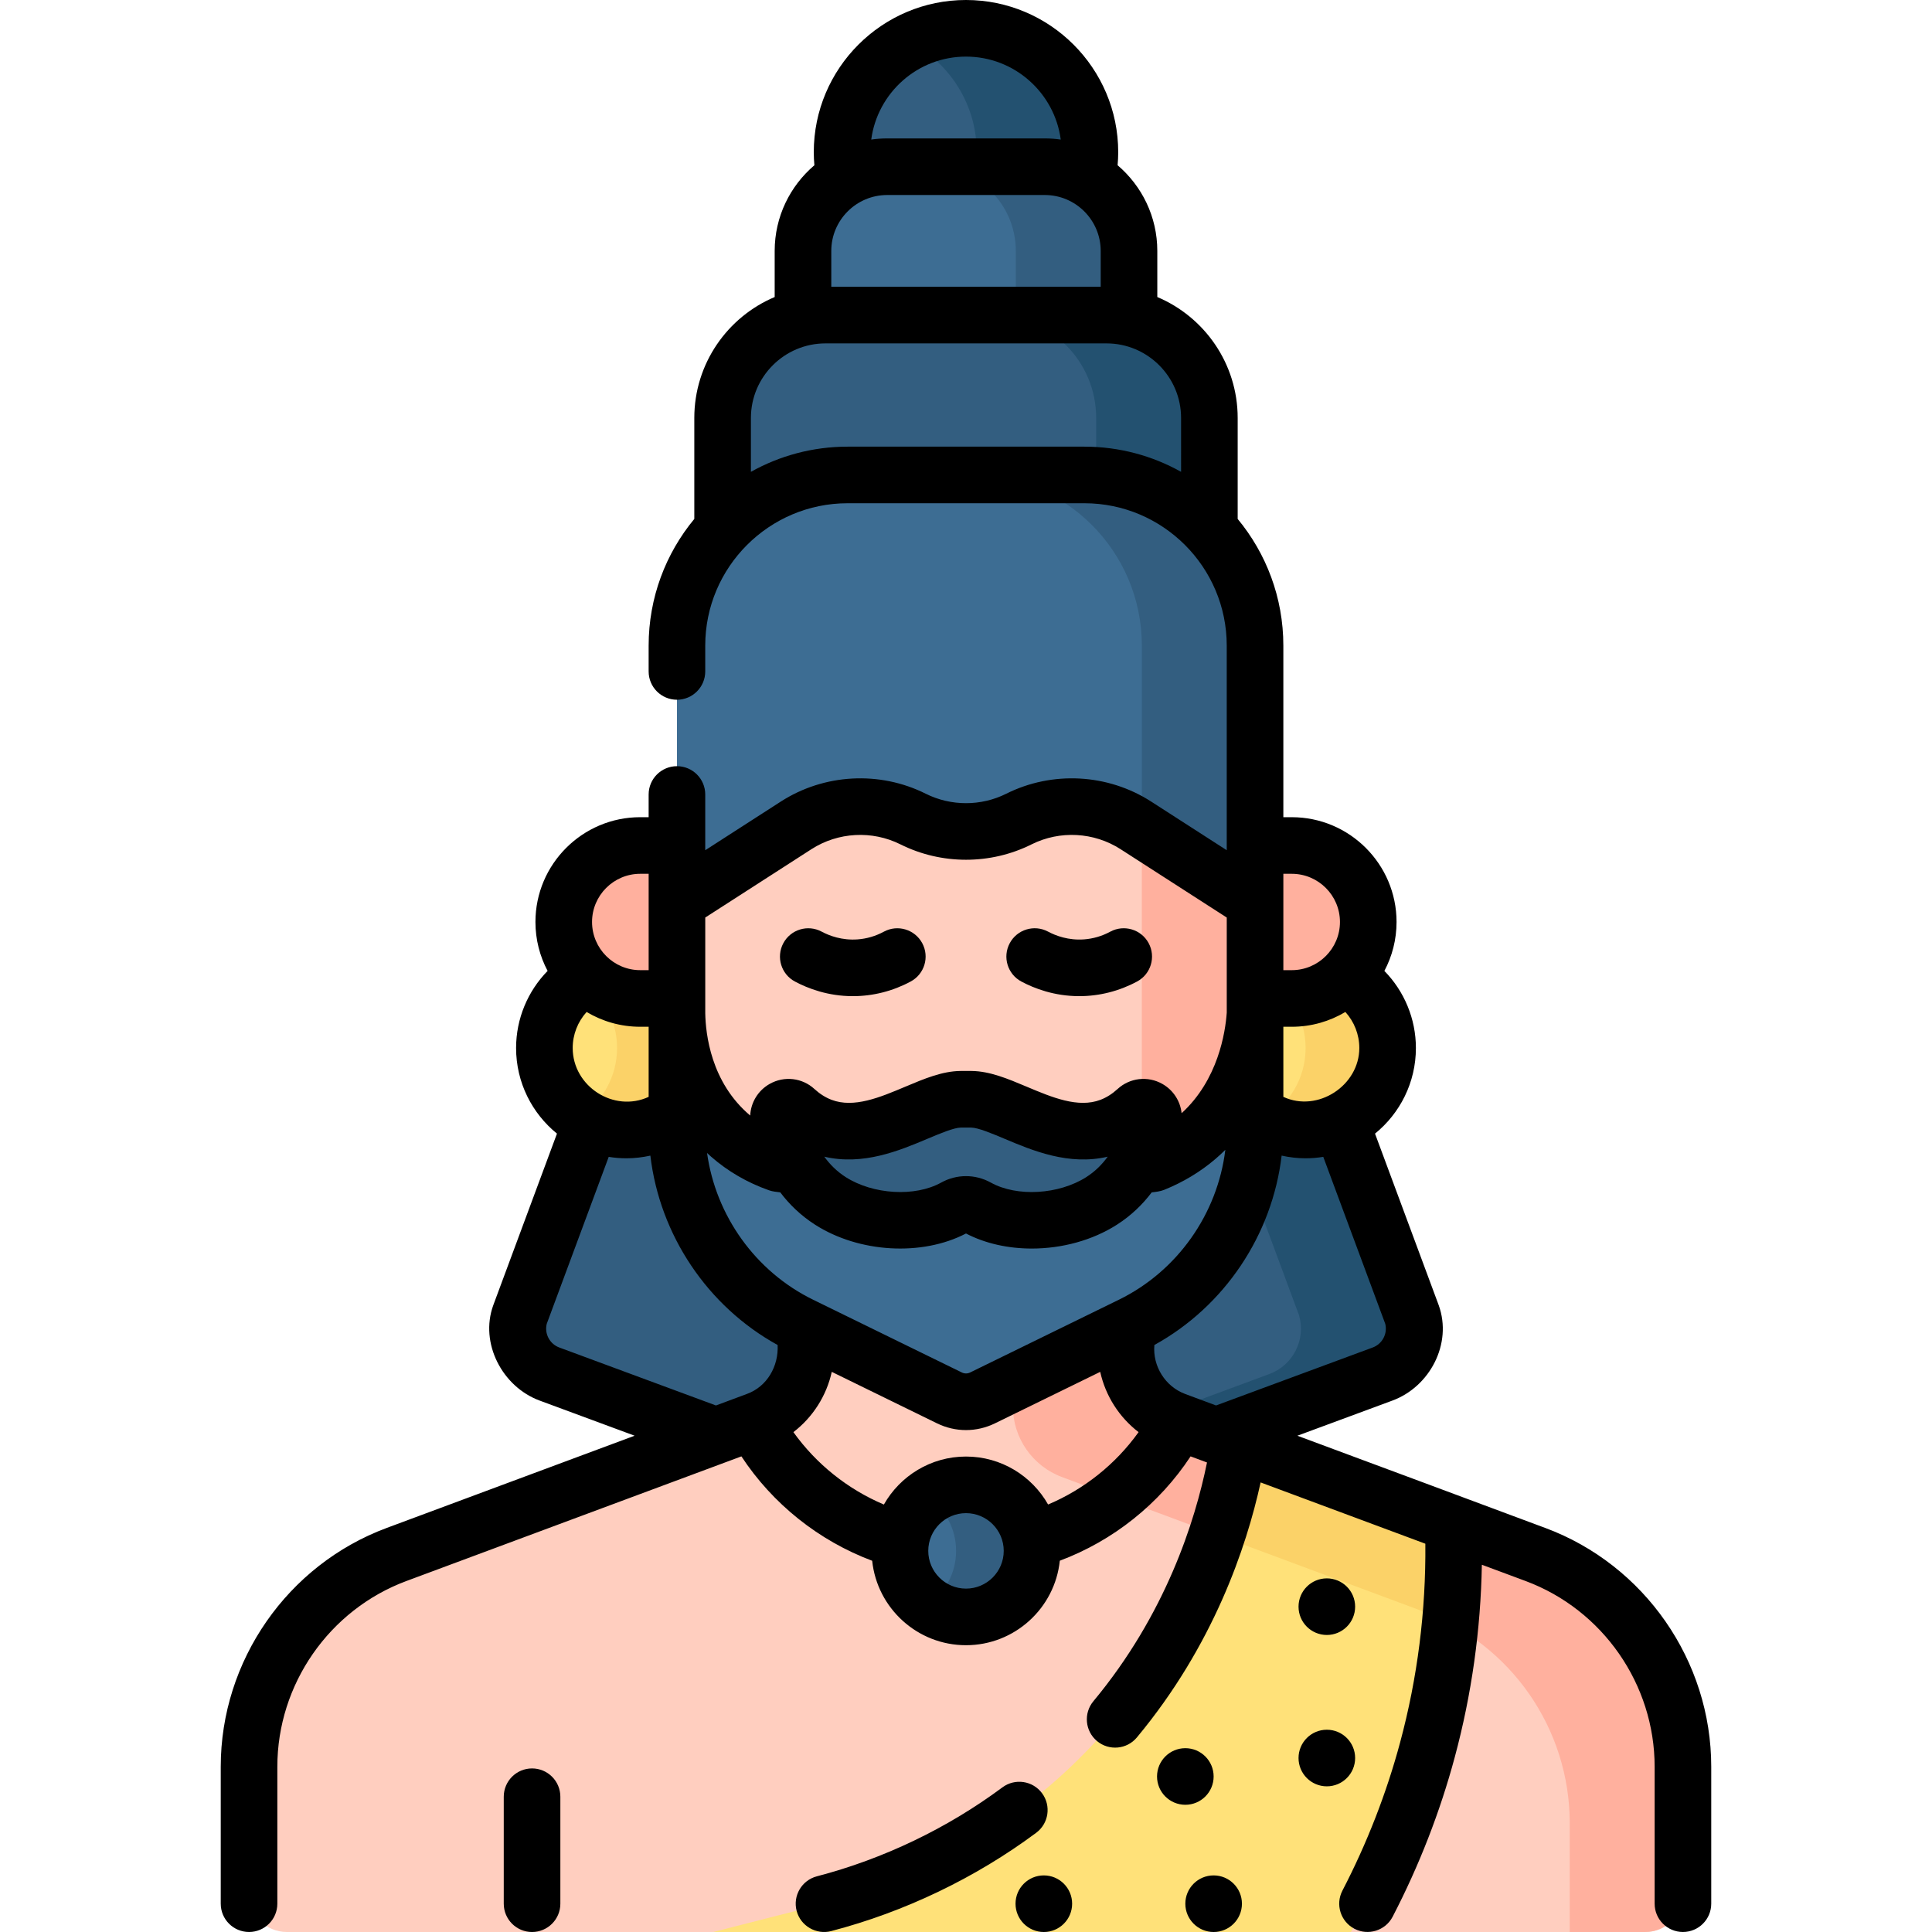 <svg id="Capa_1" enable-background="new 0 0 512 512" height="512" viewBox="0 0 512 512" width="512" xmlns="http://www.w3.org/2000/svg"><g><g><path d="m366.4 364.129-110.4 40.855-110.4-40.855c-6.308-2.334-9.735-9.152-7.845-15.607l41.644-112.219h153.203l41.644 112.219c1.889 6.455-1.537 13.272-7.846 15.607z" fill="#335e80"/><path d="m374.245 348.521-41.644-112.219h-30l41.644 112.219c1.89 6.455-1.536 13.273-7.845 15.607l-95.4 35.305 15 5.551 110.4-40.855c6.309-2.335 9.735-9.152 7.845-15.608z" fill="#235170"/><circle cx="256" cy="40.337" fill="#335e80" r="32.837"/><path d="m256 7.5c-5.406 0-10.502 1.315-15 3.629 10.589 5.449 17.837 16.479 17.837 29.208s-7.248 23.758-17.837 29.208c4.498 2.315 9.594 3.629 15 3.629 18.135 0 32.837-14.702 32.837-32.837 0-18.135-14.702-32.837-32.837-32.837z" fill="#235170"/><path d="m299.199 110.183h-86.398v-43.684c0-12.325 9.991-22.316 22.316-22.316h41.766c12.325 0 22.316 9.991 22.316 22.316z" fill="#3d6d93"/><path d="m276.883 44.183h-30c12.325 0 22.316 9.991 22.316 22.316v43.684h30v-43.684c0-12.325-9.991-22.316-22.316-22.316z" fill="#335e80"/><path d="m320.5 149.5h-129v-38.732c0-15.06 12.208-27.268 27.268-27.268h74.464c15.06 0 27.268 12.208 27.268 27.268z" fill="#335e80"/><path d="m293.232 83.5h-30c15.06 0 27.268 12.208 27.268 27.268v38.732h30v-38.732c0-15.06-12.208-27.268-27.268-27.268z" fill="#235170"/><g><circle cx="346" cy="277.731" fill="#ffe179" r="21.731"/><path d="m346 256c-3.959 0-7.668 1.064-10.865 2.914 6.494 3.758 10.865 10.774 10.865 18.817s-4.372 15.059-10.865 18.817c3.197 1.85 6.906 2.914 10.865 2.914 12.002 0 21.731-9.729 21.731-21.731s-9.729-21.731-21.731-21.731z" fill="#fbd268"/><circle cx="166" cy="277.731" fill="#ffe179" r="21.731"/><path d="m166 256c-4.48 0-8.643 1.357-12.101 3.68 5.807 3.901 9.629 10.529 9.629 18.051s-3.822 14.15-9.629 18.051c3.459 2.323 7.621 3.68 12.101 3.68 12.002 0 21.731-9.729 21.731-21.731s-9.729-21.731-21.731-21.731z" fill="#fbd268"/></g><path d="m342.333 264.603h-9.732v-40.536h9.732c11.194 0 20.268 9.074 20.268 20.268 0 11.193-9.074 20.268-20.268 20.268z" fill="#ffb09e"/><path d="m169.667 264.603h9.732v-40.536h-9.732c-11.194 0-20.268 9.074-20.268 20.268 0 11.193 9.074 20.268 20.268 20.268z" fill="#ffb09e"/><path d="m446 502v-33.805c0-25.068-15.584-47.493-39.078-56.234l-87.619-32.598-10.503.701c-7.831-2.914-13.026-10.389-13.026-18.745v-48.471l-82.197-3.623v48.471c0 6.09-2.759 11.712-7.288 15.441-1.685 1.388-2.472 5.163-4.595 5.953l-8.996.272-87.619 32.598c-23.495 8.742-39.079 31.168-39.079 56.235v33.805c0 5.523 4.477 10 10 10h360c5.523 0 10-4.477 10-10z" fill="#ffcebf"/><g><path d="m406.922 411.961-87.619-32.598-9.136-1.43c-2.124-.79-2.771-3.407-4.456-4.795-4.528-3.729-7.288-9.352-7.288-15.441v-48.471l-30 15v48.471c0 8.356 5.195 15.831 13.026 18.745l95.472 35.52c23.495 8.74 39.079 31.166 39.079 56.233v28.805h20c5.523 0 10-4.477 10-10v-33.805c0-25.067-15.584-47.493-39.078-56.234z" fill="#ffb09e"/></g><path d="m362.41 504.5c5.99-11.54 11.68-25.15 15.88-40.79 6.39-23.73 7.36-44.62 6.84-59.86l-56.772-21.118c-2.057 13.224-9.45 49.244-40.064 80.98-26.599 27.574-56.658 37.331-69.922 40.788l-29.372 7.5h169z" fill="#ffe179"/><path d="m328.358 382.732c-.795 5.112-2.396 13.637-5.818 23.997l54.382 20.232c2.568.955 5.035 2.084 7.405 3.352.951-9.976 1.061-18.912.804-26.459l-56.025-20.844z" fill="#fbd268"/><path d="m294.245 349.659-33.851 14.484c-2.772 1.356-6.015 1.356-8.788 0l-35.5-20.32c-20.056-9.81-32.773-30.187-32.773-52.514l-3.935-22.651v-59.591l83.382-30 69.821 30v30l-3.172 29.589-2.411 28.49c0 22.326-12.717 42.703-32.773 52.513z" fill="#ffcebf"/><path d="m302.601 209.067v104.589s-18.3 26.193-38.356 36.003l-21.712 9.29 9.074 5.194c2.772 1.356 6.015 1.356 8.788 0l33.851-14.484c20.056-9.81 38.357-32.499 38.357-54.826v-26.177-59.589z" fill="#ffb09e"/><path d="m212.172 351.169 39.435 19.289c2.772 1.356 6.015 1.356 8.788 0l39.435-19.289c20.056-9.81 32.773-30.187 32.773-52.514v-29.999c-.311 4.691-1.992 21.327-15.346 32.756-3.978 3.404-8.073 5.561-11.555 6.954-16.567 2.1-33.134 4.2-49.7 6.3l-49.7-6.3c-3.685-1.291-8.409-3.523-12.933-7.495-13.148-11.545-13.894-28.395-13.968-32.213v29.997c-.002 22.327 12.715 42.704 32.771 52.514z" fill="#3d6d93"/><path d="m287.368 125.867h-62.737c-24.982 0-45.233 20.252-45.233 45.233v67.967l31.582-20.331c9.311-5.994 21.092-6.633 30.996-1.681 8.828 4.414 19.219 4.414 28.046 0 9.904-4.952 21.686-4.313 30.996 1.681l31.582 20.331v-67.967c.001-24.982-20.25-45.233-45.232-45.233z" fill="#3d6d93"/><g><path d="m287.368 125.867h-30c24.981 0 45.233 20.252 45.233 45.233v48.654l30 19.313v-67.967c0-24.982-20.251-45.233-45.233-45.233z" fill="#335e80"/></g><circle cx="256" cy="411" fill="#3d6d93" r="17.5"/><g fill="#335e80"><path d="m256 393.5c-3.75 0-7.216 1.19-10.064 3.198 4.493 3.168 7.436 8.387 7.436 14.302s-2.943 11.135-7.436 14.302c2.848 2.008 6.314 3.198 10.064 3.198 9.665 0 17.5-7.835 17.5-17.5s-7.835-17.5-17.5-17.5z"/><path d="m305.644 296.612c.506-2.506-2.516-4.225-4.399-2.496-1.865 1.712-4.146 3.284-6.901 4.339-13.854 5.303-27.786-7.036-36.939-7.138-.937-.01-1.873-.01-2.81 0-9.154.103-23.086 12.442-36.939 7.138-2.755-1.054-5.036-2.627-6.901-4.339-1.884-1.729-4.905-.01-4.399 2.496 1.381 6.845 4.883 15.982 13.691 21.626 9.706 6.219 23.759 6.852 32.989 1.728 1.84-1.022 4.087-1.022 5.927 0 9.23 5.124 23.283 4.491 32.989-1.728 8.809-5.643 12.311-14.781 13.692-21.626z"/></g></g><path d="m141 468.652c-4.142 0-7.5 3.358-7.5 7.5v28.348c0 4.142 3.358 7.5 7.5 7.5s7.5-3.358 7.5-7.5v-28.348c0-4.142-3.358-7.5-7.5-7.5zm180.626 2.134c0-4.142-3.358-7.5-7.5-7.5s-7.5 3.358-7.5 7.5 3.358 7.5 7.5 7.5 7.5-3.358 7.5-7.5zm-45 26.214c-4.142 0-7.5 3.358-7.5 7.5s3.358 7.5 7.5 7.5 7.5-3.358 7.5-7.5-3.358-7.5-7.5-7.5zm45 0c-4.142 0-7.5 3.358-7.5 7.5s3.358 7.5 7.5 7.5 7.5-3.358 7.5-7.5-3.358-7.5-7.5-7.5zm-45.479-21.787c-2.471-3.324-7.171-4.015-10.493-1.544-14.577 10.837-31.581 18.989-49.173 23.574-4.008 1.044-6.411 5.141-5.366 9.149 1.054 4.043 5.226 6.388 9.149 5.366 19.44-5.066 38.23-14.075 54.339-26.051 3.325-2.472 4.016-7.17 1.544-10.494zm-65.477-215.096c3.427 1.829 8.739 3.875 15.348 3.875 5.332 0 10.601-1.335 15.34-3.89 3.646-1.966 5.008-6.515 3.042-10.161-1.965-3.646-6.515-5.008-10.161-3.042-2.185 1.178-4.521 1.866-6.947 2.046-4.133.308-7.48-.952-9.562-2.062-3.654-1.949-8.198-.569-10.147 3.087-1.949 3.654-.567 8.197 3.087 10.147zm198.865 144.814c-12.401-4.612-52.279-19.496-65.716-24.45l25.188-9.319c9.891-3.651 15.941-15.058 12.273-25.252l-16.885-45.486c6.604-5.364 10.834-13.542 10.834-22.694 0-7.741-3.083-15.042-8.352-20.43 2.054-3.873 3.224-8.285 3.224-12.966 0-15.312-12.457-27.768-27.769-27.768h-2.231v-45.466c0-12.746-4.547-24.449-12.102-33.575v-26.755c0-14.399-8.798-26.78-21.3-32.054v-12.216c0-9.087-4.091-17.232-10.521-22.706.098-1.147.161-2.299.161-3.454.001-22.244-18.096-40.34-40.339-40.34-22.244 0-40.34 18.096-40.34 40.34 0 1.155.063 2.307.161 3.454-6.431 5.474-10.521 13.619-10.521 22.706v12.217c-12.502 5.273-21.3 17.654-21.3 32.053v26.754c-7.555 9.127-12.102 20.83-12.102 33.575v6.84c0 4.142 3.358 7.5 7.5 7.5s7.5-3.358 7.5-7.5v-6.84c0-20.806 16.927-37.733 37.733-37.733h62.736c20.807 0 37.733 16.927 37.733 37.733v54.219l-20.022-12.889c-11.48-7.39-26.198-8.188-38.409-2.083-6.681 3.34-14.659 3.339-21.339 0-12.211-6.106-26.93-5.308-38.41 2.082l-20.022 12.89v-14.77c0-4.142-3.358-7.5-7.5-7.5s-7.5 3.358-7.5 7.5v6.018h-2.232c-15.312 0-27.768 12.457-27.768 27.768 0 4.681 1.169 9.093 3.224 12.966-5.269 5.387-8.352 12.688-8.352 20.429 0 9.151 4.23 17.33 10.834 22.693l-16.885 45.487c-3.646 10.036 2.39 21.596 12.279 25.254l25.183 9.317-65.715 24.449c-26.298 9.782-43.966 35.208-43.966 63.271v36.3c0 4.142 3.358 7.5 7.5 7.5s7.5-3.358 7.5-7.5v-36.3c0-21.828 13.742-41.604 34.195-49.211l88.785-33.033c8.294 12.61 20.501 22.353 34.658 27.666 1.315 12.557 11.962 22.378 24.862 22.378 12.905 0 23.556-9.829 24.864-22.393 14.152-5.299 26.359-15.036 34.656-27.651l4.35 1.618c-3.16 15.57-10.954 40.246-30.111 63.273-2.649 3.184-2.215 7.913.969 10.562 3.168 2.636 7.901 2.23 10.562-.969 20.24-24.329 29.004-50.307 32.79-67.579l43.654 16.241c.161 17.853-2.078 35.543-6.687 52.661-3.625 13.498-8.771 26.714-15.293 39.28-1.909 3.677-.476 8.204 3.201 10.112 3.603 1.87 8.181.517 10.111-3.201 7.021-13.526 12.562-27.758 16.466-42.295 4.471-16.605 6.873-33.708 7.179-50.984l11.594 4.314c20.452 7.607 34.194 27.383 34.194 49.211v36.3c0 4.142 3.357 7.5 7.5 7.5s7.5-3.358 7.5-7.5v-36.3c.001-28.063-17.667-53.489-43.964-63.269zm-153.535-389.931c12.835 0 23.464 9.594 25.111 21.986-1.383-.197-2.794-.305-4.231-.305h-41.76c-1.437 0-2.848.108-4.231.305 1.647-12.392 12.276-21.986 25.111-21.986zm-35.7 51.5c0-8.172 6.648-14.82 14.82-14.82h41.76c8.172 0 14.82 6.648 14.82 14.82v9.5h-71.4zm92.7 58.538c-7.594-4.243-16.333-6.671-25.632-6.671h-62.736c-9.299 0-18.038 2.429-25.632 6.671v-14.268c0-10.901 8.869-19.77 19.77-19.77h74.46c10.901 0 19.77 8.869 19.77 19.77zm27.102 106.528h2.231c7.041 0 12.769 5.728 12.769 12.768s-5.728 12.768-12.769 12.768h-2.231zm0 40.537h2.231c5.189 0 10.047-1.434 14.207-3.921 2.337 2.579 3.691 5.968 3.691 9.549 0 9.959-11.021 17.175-20.129 12.949zm-153.204-28.945 28.142-18.116c7.048-4.537 16.084-5.027 23.583-1.278 10.881 5.439 23.873 5.44 34.755 0 7.498-3.75 16.533-3.259 23.582 1.278l28.142 18.116v25.193c-.371 5.276-2.31 17.836-11.964 26.661-.34-3.204-2.194-6.122-5.12-7.773-3.844-2.167-8.603-1.623-11.844 1.352-1.406 1.29-2.924 2.252-4.512 2.86-5.949 2.278-12.871-.64-19.565-3.46-5.026-2.118-9.773-4.119-14.609-4.173-.991-.01-1.982-.01-2.977 0-4.834.054-9.582 2.055-14.607 4.173-6.694 2.821-13.616 5.738-19.565 3.461-1.588-.608-3.106-1.57-4.511-2.86-3.242-2.976-8.003-3.519-11.846-1.351-3.114 1.756-5.016 4.947-5.168 8.389-10.473-8.806-11.812-21.703-11.915-27.107v-25.365zm69.102 83.73c5.123 2.674 11.218 3.991 17.433 3.991 7.917 0 16.028-2.137 22.564-6.325 3.836-2.457 6.841-5.415 9.22-8.563 1.046-.107 2.311-.271 3.282-.662 5.058-2.035 9.646-4.801 13.638-8.221.908-.777 1.769-1.575 2.588-2.39-2.067 16.944-12.67 32.122-28.192 39.714l-39.435 19.289c-.699.342-1.499.342-2.197 0l-39.435-19.289c-15.266-7.467-25.777-22.271-28.086-38.877.341.319.684.637 1.04.951 4.438 3.897 9.614 6.904 15.386 8.938.936.33 2.002.426 2.974.546 2.379 3.149 5.384 6.106 9.22 8.564 11.668 7.475 28.35 8.415 40 2.334zm-37.554-20.358c10.302 2.436 20.003-1.65 27.282-4.717 3.31-1.395 7.061-2.976 8.949-2.997.882-.01 1.763-.01 2.644 0 1.89.021 5.641 1.602 8.95 2.997 7.278 3.068 16.979 7.155 27.282 4.718-1.459 2.024-3.307 3.894-5.647 5.394-7.284 4.666-18.397 5.318-25.304 1.484-4.134-2.294-9.071-2.295-13.206.001-6.906 3.833-18.02 3.182-25.303-1.485-2.341-1.501-4.189-3.371-5.647-5.395zm-48.779-74.964h2.232v25.536h-2.232c-7.04.001-12.768-5.731-12.768-12.768-.001-7.04 5.727-12.768 12.768-12.768zm-14.206 36.616c4.159 2.487 9.017 3.921 14.206 3.921h2.232v18.577c-9.213 4.268-20.128-2.766-20.128-12.949-.001-3.581 1.353-6.971 3.69-9.549zm42.474 101.229-8.199 3.051-41.528-15.364c-2.541-.942-3.966-3.667-3.314-6.271l16.425-44.246c1.525.247 3.088.38 4.681.38 2.168 0 4.29-.255 6.354-.71 2.478 20.997 15.09 39.921 33.726 50.193.279 5.55-2.732 11-8.145 12.967zm58.065 51.589c-5.514 0-10-4.486-10-10s4.486-10 10-10 10 4.486 10 10-4.486 10-10 10zm21.757-22.291c-4.299-7.58-12.438-12.709-21.757-12.709-9.323 0-17.464 5.133-21.762 12.718-9.592-4.06-17.925-10.732-23.975-19.188 5.136-3.943 8.764-9.616 10.165-15.973l27.882 13.638c2.443 1.195 5.066 1.792 7.688 1.792s5.246-.598 7.689-1.792l27.883-13.638c1.402 6.358 5.03 12.032 10.166 15.974-6.052 8.461-14.388 15.129-23.979 19.178zm44.508-26.248-8.201-3.051c-5.251-1.966-8.628-7.339-8.144-12.968 18.637-10.272 31.248-29.195 33.727-50.192 2.064.456 4.185.71 6.354.71 1.594 0 3.156-.133 4.681-.38l16.426 44.246c.651 2.604-.772 5.329-3.309 6.269zm-51.595-112.344c3.428 1.829 8.74 3.875 15.35 3.875 5.331 0 10.599-1.335 15.339-3.89 3.646-1.966 5.009-6.515 3.043-10.161-1.965-3.646-6.512-5.008-10.16-3.043-2.186 1.178-4.523 1.867-6.948 2.046-4.137.305-7.482-.952-9.562-2.062-3.658-1.95-8.198-.566-10.147 3.088-1.951 3.655-.569 8.198 3.085 10.147zm88.456 205.78c0-4.142-3.358-7.5-7.5-7.5s-7.5 3.358-7.5 7.5 3.358 7.5 7.5 7.5 7.5-3.358 7.5-7.5zm-7.5-32.611c4.142 0 7.5-3.358 7.5-7.5s-3.358-7.5-7.5-7.5-7.5 3.358-7.5 7.5 3.358 7.5 7.5 7.5z"/></g></svg>